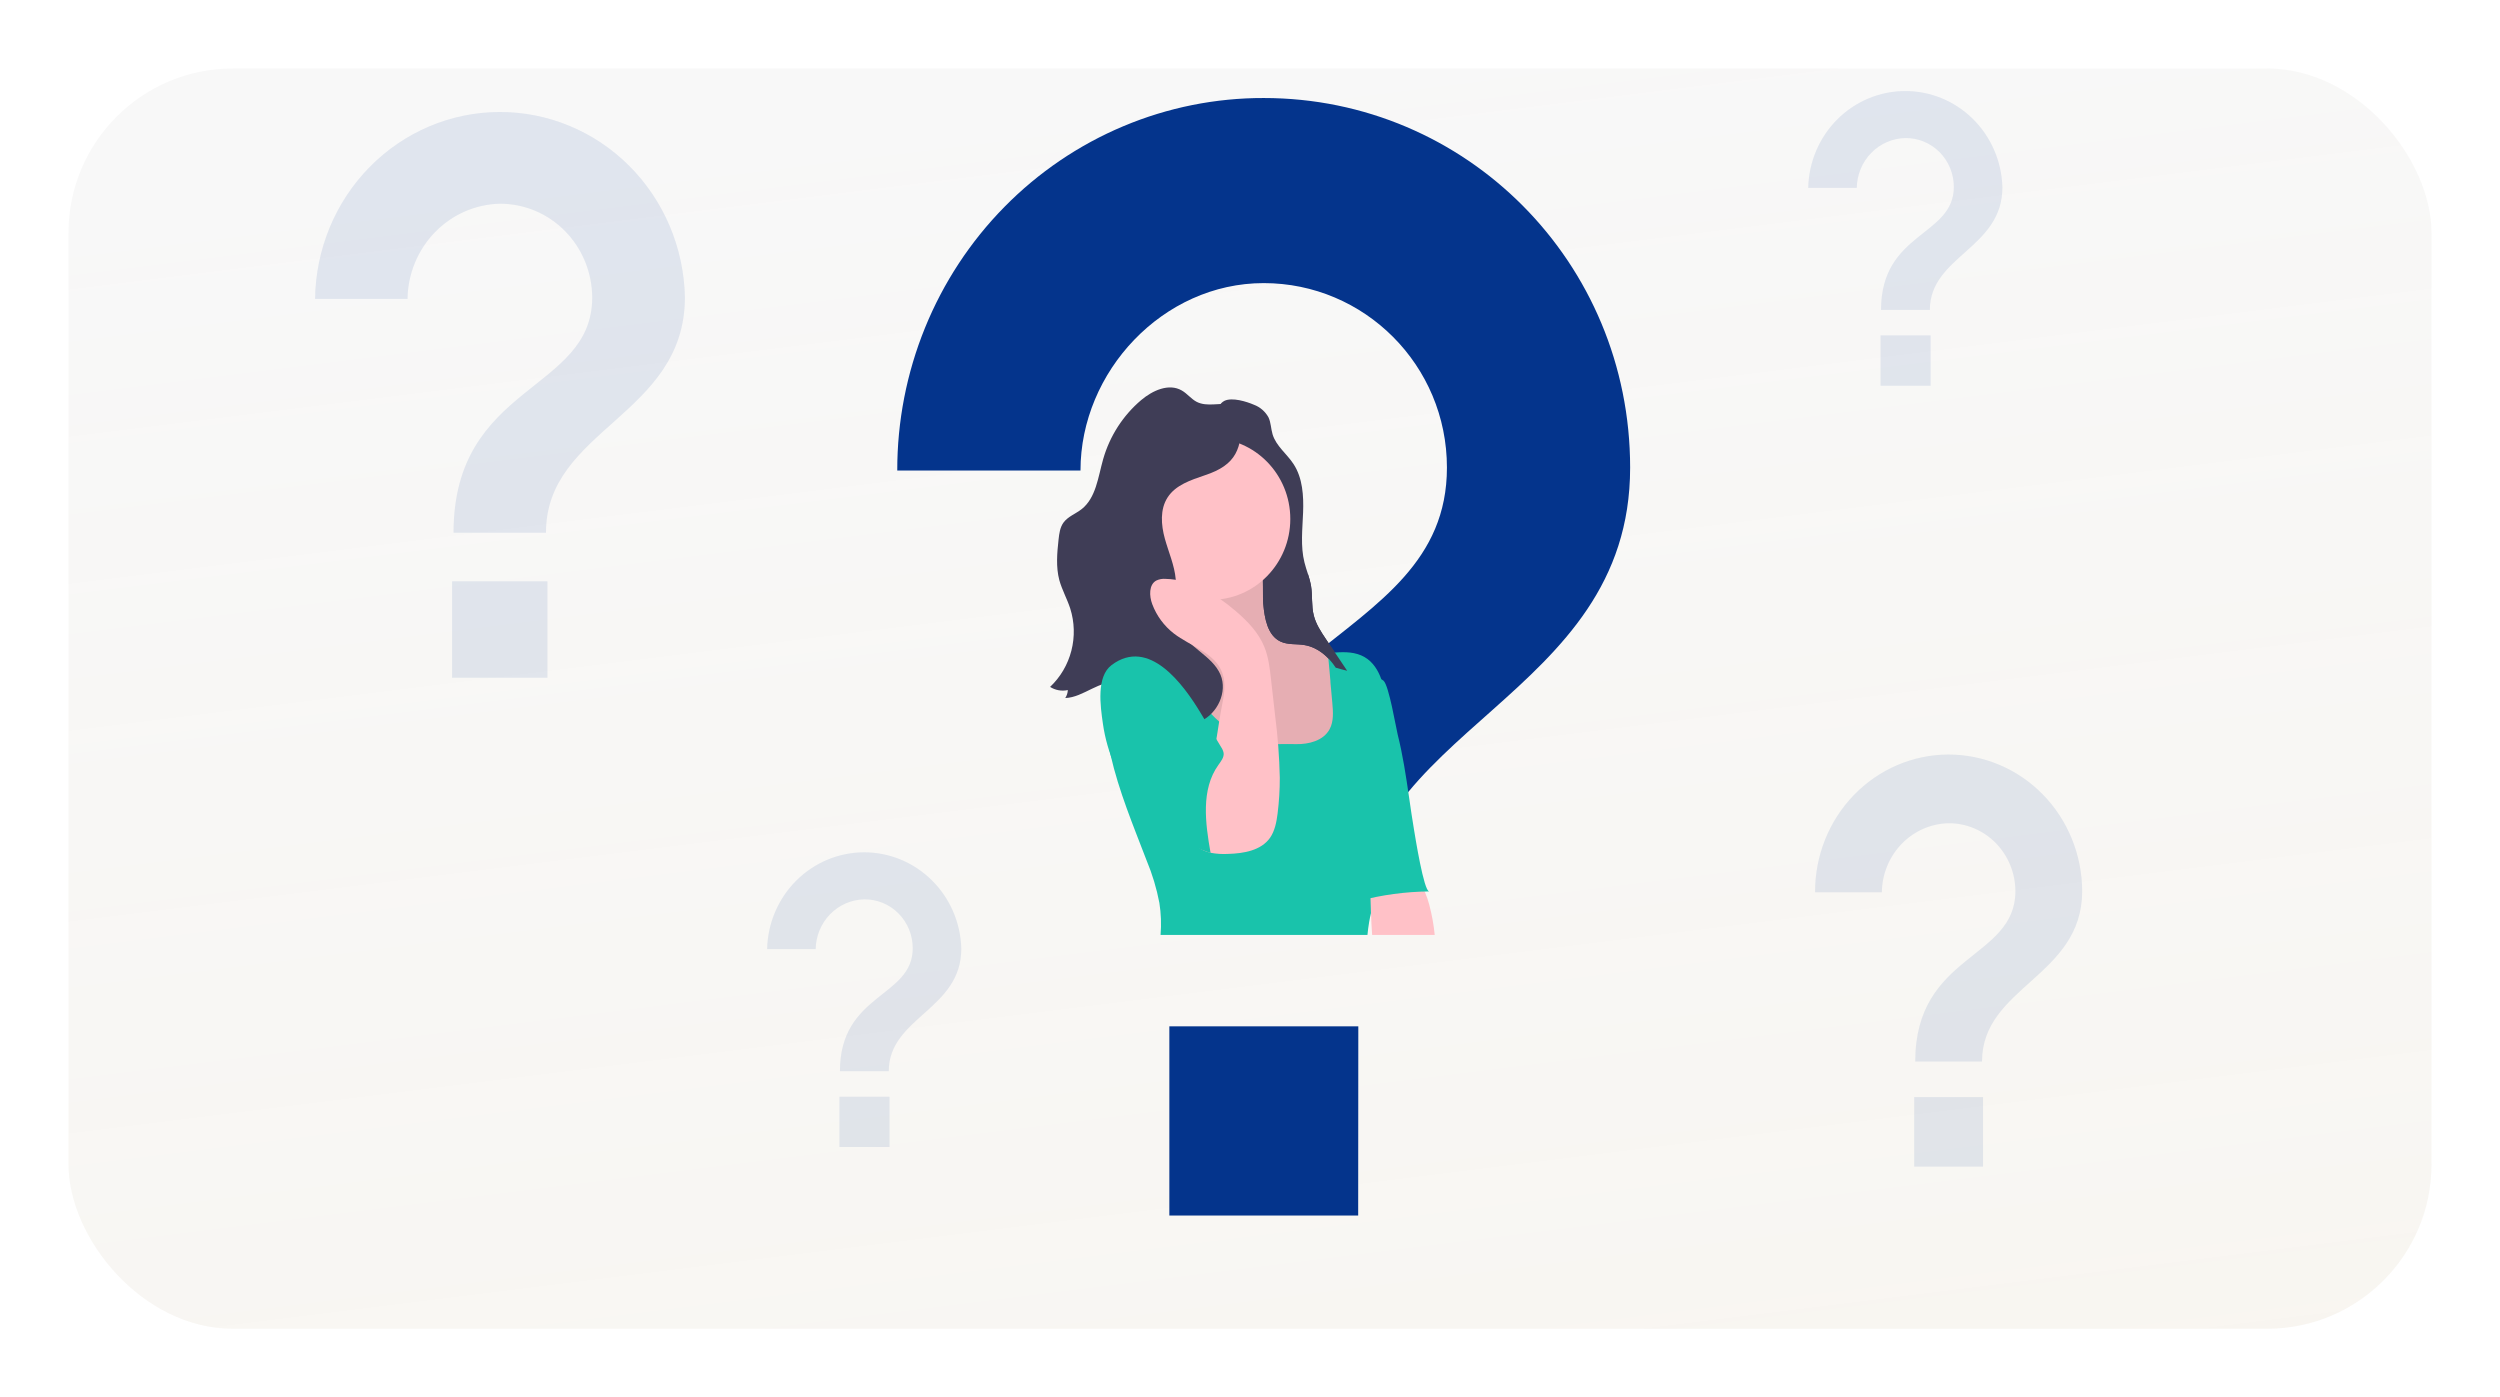 <svg width="365" height="204" viewBox="0 0 365 204" fill="none" xmlns="http://www.w3.org/2000/svg">
<g filter="url(#filter0_d)">
<rect x="4" width="345" height="184" rx="24" fill="url(#paint0_linear)"/>
</g>
<path opacity="0.1" d="M289.523 170.325H279.47V160.175H289.523V170.325ZM289.375 154.985H279.625C279.625 139.189 294.25 140.108 294.25 130.11C294.244 128.801 293.987 127.507 293.494 126.3C293 125.093 292.28 123.998 291.375 123.077C290.47 122.156 289.397 121.427 288.217 120.932C287.037 120.437 285.774 120.186 284.5 120.192C281.92 120.246 279.461 121.327 277.642 123.207C275.823 125.087 274.786 127.619 274.75 130.27H265C264.98 124.958 267.014 119.856 270.657 116.085C274.299 112.314 279.251 110.183 284.422 110.162C289.594 110.141 294.562 112.231 298.234 115.972C301.905 119.713 303.979 124.798 304 130.11C303.984 142.607 289.375 144.037 289.375 154.985Z" fill="#04348C"/>
<path d="M198.295 177.463H170.725V149.847H198.314L198.295 177.463ZM197.896 135.825H171.124C171.124 92.911 211.252 95.418 211.252 68.269C211.252 53.315 199.211 41.334 184.5 41.334C169.789 41.334 157.752 54.251 157.752 68.694H131C130.988 61.549 132.364 54.472 135.048 47.868C137.732 41.264 141.673 35.264 146.643 30.212C151.613 25.159 157.516 21.154 164.012 18.425C170.509 15.696 177.471 14.298 184.5 14.31C214.05 14.31 238 38.275 238 68.269C238 102.217 197.876 106.082 197.876 135.825H197.896Z" fill="#04348C"/>
<path d="M183.068 59.091C183.972 59.427 184.728 60.081 185.2 60.936C185.563 61.704 185.551 62.602 185.798 63.418C186.32 65.137 187.89 66.262 188.866 67.766C190.189 69.797 190.344 72.385 190.252 74.823C190.161 77.261 189.854 79.747 190.452 82.116C190.735 83.27 191.217 84.367 191.412 85.541C191.647 86.963 191.452 88.45 191.81 89.848C192.125 91.12 192.862 92.233 193.587 93.314L196.687 97.933C195.3 97.598 193.934 97.179 192.595 96.678C193.008 98.001 193.774 99.181 194.807 100.086L192.567 97.324C192.112 96.684 191.546 96.133 190.898 95.698C190.077 95.223 189.105 95.15 188.181 94.955C186.407 94.589 184.63 93.663 183.762 92.034C182.602 89.864 183.363 87.138 182.698 84.757C182.224 83.018 181.052 81.584 180.247 79.983C178.419 76.355 178.53 72.076 177.956 68.038C177.709 66.323 177.335 64.621 177.327 62.886C177.327 61.606 177.45 59.177 178.765 58.523C179.905 57.974 182.009 58.632 183.068 59.091Z" fill="#3F3D56"/>
<path d="M184.435 88.153C184.622 90.274 185.057 92.777 186.953 93.667C188.025 94.17 189.272 93.984 190.436 94.178C192.631 94.54 194.42 96.263 195.456 98.282C196.492 100.301 196.823 102.593 197.05 104.852C197.349 107.676 197.448 110.743 195.922 113.124C194.691 115.054 192.563 116.228 190.384 116.825C188.19 117.408 185.898 117.492 183.669 117.071C181.44 116.65 179.329 115.734 177.486 114.388C175.681 113.051 174.191 111.328 172.741 109.606C169.581 105.855 166.401 101.744 165.752 96.844C165.676 96.287 165.684 95.625 166.15 95.284C166.459 95.106 166.815 95.034 167.166 95.076L170.195 95.133C170.964 95.133 171.832 95.133 172.354 94.544C172.876 93.955 172.844 93.216 172.824 92.513C172.747 89.533 172.67 86.547 172.593 83.554C172.547 83.237 172.618 82.914 172.793 82.648C172.985 82.47 173.231 82.363 173.49 82.343C175.159 82.055 176.904 82.343 178.538 81.88C180.092 81.445 182.523 79.625 183.674 81.494C184.638 83.058 184.288 86.349 184.435 88.153Z" fill="#FFC1C7"/>
<path opacity="0.1" d="M184.435 88.153C184.622 90.274 185.057 92.777 186.953 93.667C188.025 94.17 189.272 93.984 190.436 94.178C192.631 94.54 194.42 96.263 195.456 98.282C196.492 100.301 196.823 102.593 197.05 104.852C197.349 107.676 197.448 110.743 195.922 113.124C194.691 115.054 192.563 116.228 190.384 116.825C188.19 117.408 185.898 117.492 183.669 117.071C181.44 116.65 179.329 115.734 177.486 114.388C175.681 113.051 174.191 111.328 172.741 109.606C169.581 105.855 166.401 101.744 165.752 96.844C165.676 96.287 165.684 95.625 166.15 95.284C166.459 95.106 166.815 95.034 167.166 95.076L170.195 95.133C170.964 95.133 171.832 95.133 172.354 94.544C172.876 93.955 172.844 93.216 172.824 92.513C172.747 89.533 172.67 86.547 172.593 83.554C172.547 83.237 172.618 82.914 172.793 82.648C172.985 82.47 173.231 82.363 173.49 82.343C175.159 82.055 176.904 82.343 178.538 81.88C180.092 81.445 182.523 79.625 183.674 81.494C184.638 83.058 184.288 86.349 184.435 88.153Z" fill="black"/>
<path d="M176.809 87.573C183.202 87.573 188.384 82.288 188.384 75.77C188.384 69.251 183.202 63.967 176.809 63.967C170.416 63.967 165.234 69.251 165.234 75.77C165.234 82.288 170.416 87.573 176.809 87.573Z" fill="#FFC1C7"/>
<path d="M202.572 126.313C202.493 126.795 202.383 127.271 202.242 127.739C201.871 128.829 201.445 129.899 200.967 130.944C200.783 131.379 200.612 131.814 200.465 132.261C200.349 132.61 200.249 132.968 200.162 133.325C200.074 133.683 199.97 134.166 199.899 134.593C199.791 135.223 199.711 135.861 199.648 136.498H169.442C169.571 134.94 169.514 133.371 169.27 131.826C168.865 129.699 168.24 127.623 167.406 125.63C165.481 120.6 163.33 115.473 162.146 110.227C162.146 110.227 162.146 110.227 162.146 110.207C161.318 106.803 161.07 103.279 161.413 99.79C161.437 99.587 161.465 99.383 161.493 99.172C161.564 98.645 161.661 98.121 161.784 97.604C162.075 96.131 162.739 94.762 163.708 93.63C165.063 92.143 167.354 91.408 169.111 92.359C170.171 92.931 170.828 93.947 171.354 95.073C171.689 95.788 171.972 96.543 172.267 97.263C173.347 99.859 174.899 102.223 176.841 104.23C177.211 104.637 177.602 104.998 178.004 105.356C178.407 105.713 178.757 106.014 179.152 106.323C180.431 107.326 181.973 108.598 183.642 108.643C184.61 108.671 185.599 108.643 186.599 108.643C187.475 108.643 188.36 108.606 189.232 108.643C191.101 108.679 193.217 108.139 194.121 106.469C194.739 105.327 194.635 103.934 194.52 102.634C194.428 101.618 194.336 100.602 194.241 99.582C194.241 99.53 194.241 99.477 194.241 99.424C194.177 98.689 194.109 97.961 194.042 97.226C194.01 96.873 193.978 96.515 193.942 96.162L193.87 95.373C194.202 95.335 194.537 95.303 194.874 95.276C196.384 95.154 197.926 95.182 199.225 95.934C200.461 96.645 201.218 97.868 201.704 99.253C202.027 100.241 202.235 101.264 202.325 102.301C202.772 106.912 202.05 111.564 202.297 116.188C202.457 119.536 203.15 123.009 202.572 126.313Z" fill="#19C3AB"/>
<path d="M209.469 136.498H200.333C200.257 135.442 200.198 134.385 200.162 133.325C200.13 132.594 200.106 131.858 200.094 131.127C200.054 129.155 200.07 127.189 200.142 125.228C201.941 126.264 203.955 126.85 206.019 126.938C206.854 127.891 207.528 128.98 208.011 130.16C208.282 130.808 208.51 131.475 208.693 132.155C208.695 132.164 208.695 132.174 208.693 132.183C209.067 133.597 209.327 135.041 209.469 136.498Z" fill="#FFC1C7"/>
<path d="M208.669 130.148C205.213 130.183 201.774 130.646 198.429 131.53C197.986 129.303 198.201 127.003 198.429 124.744L199.907 109.22C200.014 108.07 199.807 97.515 201.991 99.379C202.788 100.066 203.808 106.238 204.059 107.229C204.437 108.728 204.736 110.244 205.003 111.763C205.549 114.884 205.919 118.028 206.449 121.153C206.601 122.055 207.88 130.156 208.669 130.148Z" fill="#19C3AB"/>
<path d="M181.22 60.761C181.236 60.392 181.153 60.025 180.981 59.7C180.831 59.507 180.644 59.348 180.43 59.233C180.217 59.119 179.982 59.051 179.742 59.034C178.072 58.77 176.239 59.44 174.729 58.676C173.932 58.27 173.331 57.458 172.534 57.007C170.653 55.922 168.278 57.007 166.613 58.412C163.961 60.658 162.028 63.66 161.062 67.034C160.321 69.642 160.023 72.694 157.903 74.347C157.026 75.03 155.911 75.408 155.253 76.318C154.759 77.017 154.644 77.915 154.552 78.755C154.333 80.738 154.153 82.77 154.659 84.696C155.058 86.13 155.795 87.43 156.253 88.84C156.884 90.836 156.942 92.974 156.421 95.002C155.9 97.031 154.822 98.865 153.313 100.289C154.085 100.78 155.014 100.944 155.903 100.748C155.885 101.165 155.756 101.568 155.528 101.914C158.238 101.825 160.592 99.135 163.242 99.724C165.266 100.171 166.394 102.3 167.904 103.747C169.848 105.612 172.868 106.392 175.311 105.287C177.753 104.181 179.235 101.037 178.2 98.526C177.004 95.682 173.382 94.54 172.119 91.716C171.143 89.526 171.868 86.975 171.657 84.582C171.478 82.526 170.609 80.612 170.063 78.626C169.517 76.639 169.346 74.368 170.462 72.637C171.633 70.8 173.876 70.085 175.916 69.386C180.511 67.875 181.395 65.498 181.22 60.761Z" fill="#3F3D56"/>
<path d="M178.375 103.194C178.705 101.569 179.032 99.794 178.45 98.221C177.367 95.288 173.824 94.374 171.374 92.484C169.954 91.385 168.864 89.904 168.226 88.206C167.78 87.016 167.72 85.362 168.816 84.761C169.242 84.558 169.714 84.474 170.183 84.517C174 84.606 177.498 86.723 180.427 89.226C182.128 90.685 183.746 92.355 184.594 94.447C185.196 95.93 185.391 97.547 185.563 99.14L186.16 104.421C186.555 107.449 186.785 110.497 186.85 113.551C186.854 115.302 186.746 117.051 186.527 118.788C186.375 120.007 186.128 121.291 185.439 122.302C184.116 124.184 181.574 124.606 179.303 124.671C178.446 124.722 177.585 124.666 176.741 124.505C172.968 123.668 170.107 118.28 172.96 114.953C174.155 113.539 175.996 113.502 176.685 111.564C177.61 108.996 177.833 105.888 178.375 103.194Z" fill="#FFC1C7"/>
<path d="M175.311 104.121L178.287 109.082C178.465 109.339 178.589 109.631 178.65 109.939C178.733 110.585 178.251 111.158 177.885 111.682C175.319 115.257 175.972 120.174 176.745 124.533C172.65 123.209 169.004 120.736 166.223 117.397C163.443 114.058 161.64 109.988 161.023 105.653C160.648 103.056 160.043 98.782 162.302 97.092C167.744 93.021 172.757 99.871 175.311 104.121Z" fill="#19C3AB"/>
<path d="M190.436 94.179C189.272 93.984 188.045 94.179 186.953 93.667C185.057 92.777 184.622 90.274 184.435 88.153C184.435 87.959 184.407 87.747 184.399 87.516C185.078 86.802 185.815 86.148 186.603 85.561C187.313 85.138 188.068 84.799 188.854 84.55L190.958 83.794C191.151 84.364 191.303 84.948 191.412 85.541C191.647 86.963 191.452 88.45 191.81 89.848C192.125 91.119 192.862 92.233 193.587 93.313L196.687 97.933C196.125 97.799 195.568 97.644 195.014 97.482C193.942 95.824 192.336 94.492 190.436 94.179Z" fill="#3F3D56"/>
<path opacity="0.1" d="M79.925 98.946H66.005V84.874H79.925V98.946ZM79.714 77.782H66.216C66.216 55.98 86.463 57.249 86.463 43.441C86.456 41.634 86.101 39.847 85.419 38.181C84.736 36.514 83.74 35.002 82.486 33.73C81.233 32.458 79.747 31.451 78.113 30.768C76.479 30.084 74.73 29.736 72.965 29.744C69.4 29.829 66.006 31.323 63.495 33.914C60.984 36.505 59.552 39.992 59.498 43.641H46C46.09 36.39 48.959 29.465 53.991 24.36C59.022 19.255 65.812 16.378 72.896 16.35C79.981 16.322 86.792 19.144 91.862 24.209C96.933 29.274 99.855 36.175 100 43.425C99.961 60.675 79.714 62.64 79.714 77.75V77.782Z" fill="#04348C"/>
<path opacity="0.1" d="M281.87 56.314H274.56V48.973H281.87V56.314ZM281.76 45.251H274.63C274.63 33.85 285.26 34.513 285.26 27.294C285.26 26.349 285.076 25.415 284.72 24.543C284.363 23.672 283.84 22.881 283.182 22.217C282.523 21.553 281.742 21.029 280.883 20.675C280.025 20.322 279.106 20.145 278.18 20.156C276.305 20.195 274.518 20.975 273.195 22.331C271.873 23.687 271.118 25.514 271.09 27.426H264C264.083 23.658 265.605 20.072 268.243 17.431C270.881 14.791 274.425 13.305 278.121 13.291C281.818 13.276 285.373 14.734 288.031 17.353C290.689 19.973 292.239 23.547 292.35 27.314C292.39 36.277 281.76 37.348 281.76 45.251Z" fill="#04348C"/>
<path opacity="0.1" d="M129.87 167.462H122.56V160.121H129.87V167.462ZM129.76 156.399H122.63C122.63 144.998 133.26 145.661 133.26 138.442C133.26 137.497 133.076 136.562 132.72 135.691C132.363 134.82 131.84 134.029 131.182 133.365C130.523 132.701 129.742 132.177 128.883 131.823C128.025 131.47 127.106 131.293 126.18 131.304C124.305 131.343 122.518 132.123 121.195 133.479C119.873 134.835 119.118 136.662 119.09 138.574H112C112.083 134.806 113.605 131.22 116.243 128.579C118.881 125.939 122.425 124.453 126.121 124.439C129.818 124.424 133.373 125.882 136.031 128.501C138.689 131.12 140.239 134.695 140.35 138.462C140.39 147.425 129.76 148.496 129.76 156.399Z" fill="#04348C"/>
<defs>
<filter id="filter0_d" x="0" y="0" width="365" height="204" filterUnits="userSpaceOnUse" color-interpolation-filters="sRGB">
<feFlood flood-opacity="0" result="BackgroundImageFix"/>
<feColorMatrix in="SourceAlpha" type="matrix" values="0 0 0 0 0 0 0 0 0 0 0 0 0 0 0 0 0 0 127 0"/>
<feOffset dx="6" dy="10"/>
<feGaussianBlur stdDeviation="5"/>
<feColorMatrix type="matrix" values="0 0 0 0 0 0 0 0 0 0 0 0 0 0 0 0 0 0 0.1 0"/>
<feBlend mode="normal" in2="BackgroundImageFix" result="effect1_dropShadow"/>
<feBlend mode="normal" in="SourceGraphic" in2="effect1_dropShadow" result="shape"/>
</filter>
<linearGradient id="paint0_linear" x1="176.5" y1="0" x2="214.5" y2="304" gradientUnits="userSpaceOnUse">
<stop stop-color="#F8F8F8"/>
<stop offset="0.266" stop-color="#F8F7F5" stop-opacity="0.985"/>
<stop offset="0.598" stop-color="#F8F6F2" stop-opacity="0.972"/>
<stop offset="0.833" stop-color="#F8F3E9"/>
<stop offset="1" stop-color="#F9E1B6" stop-opacity="0.671"/>
<stop offset="1" stop-color="#FCB83B" stop-opacity="0.06"/>
</linearGradient>
</defs>
</svg>
